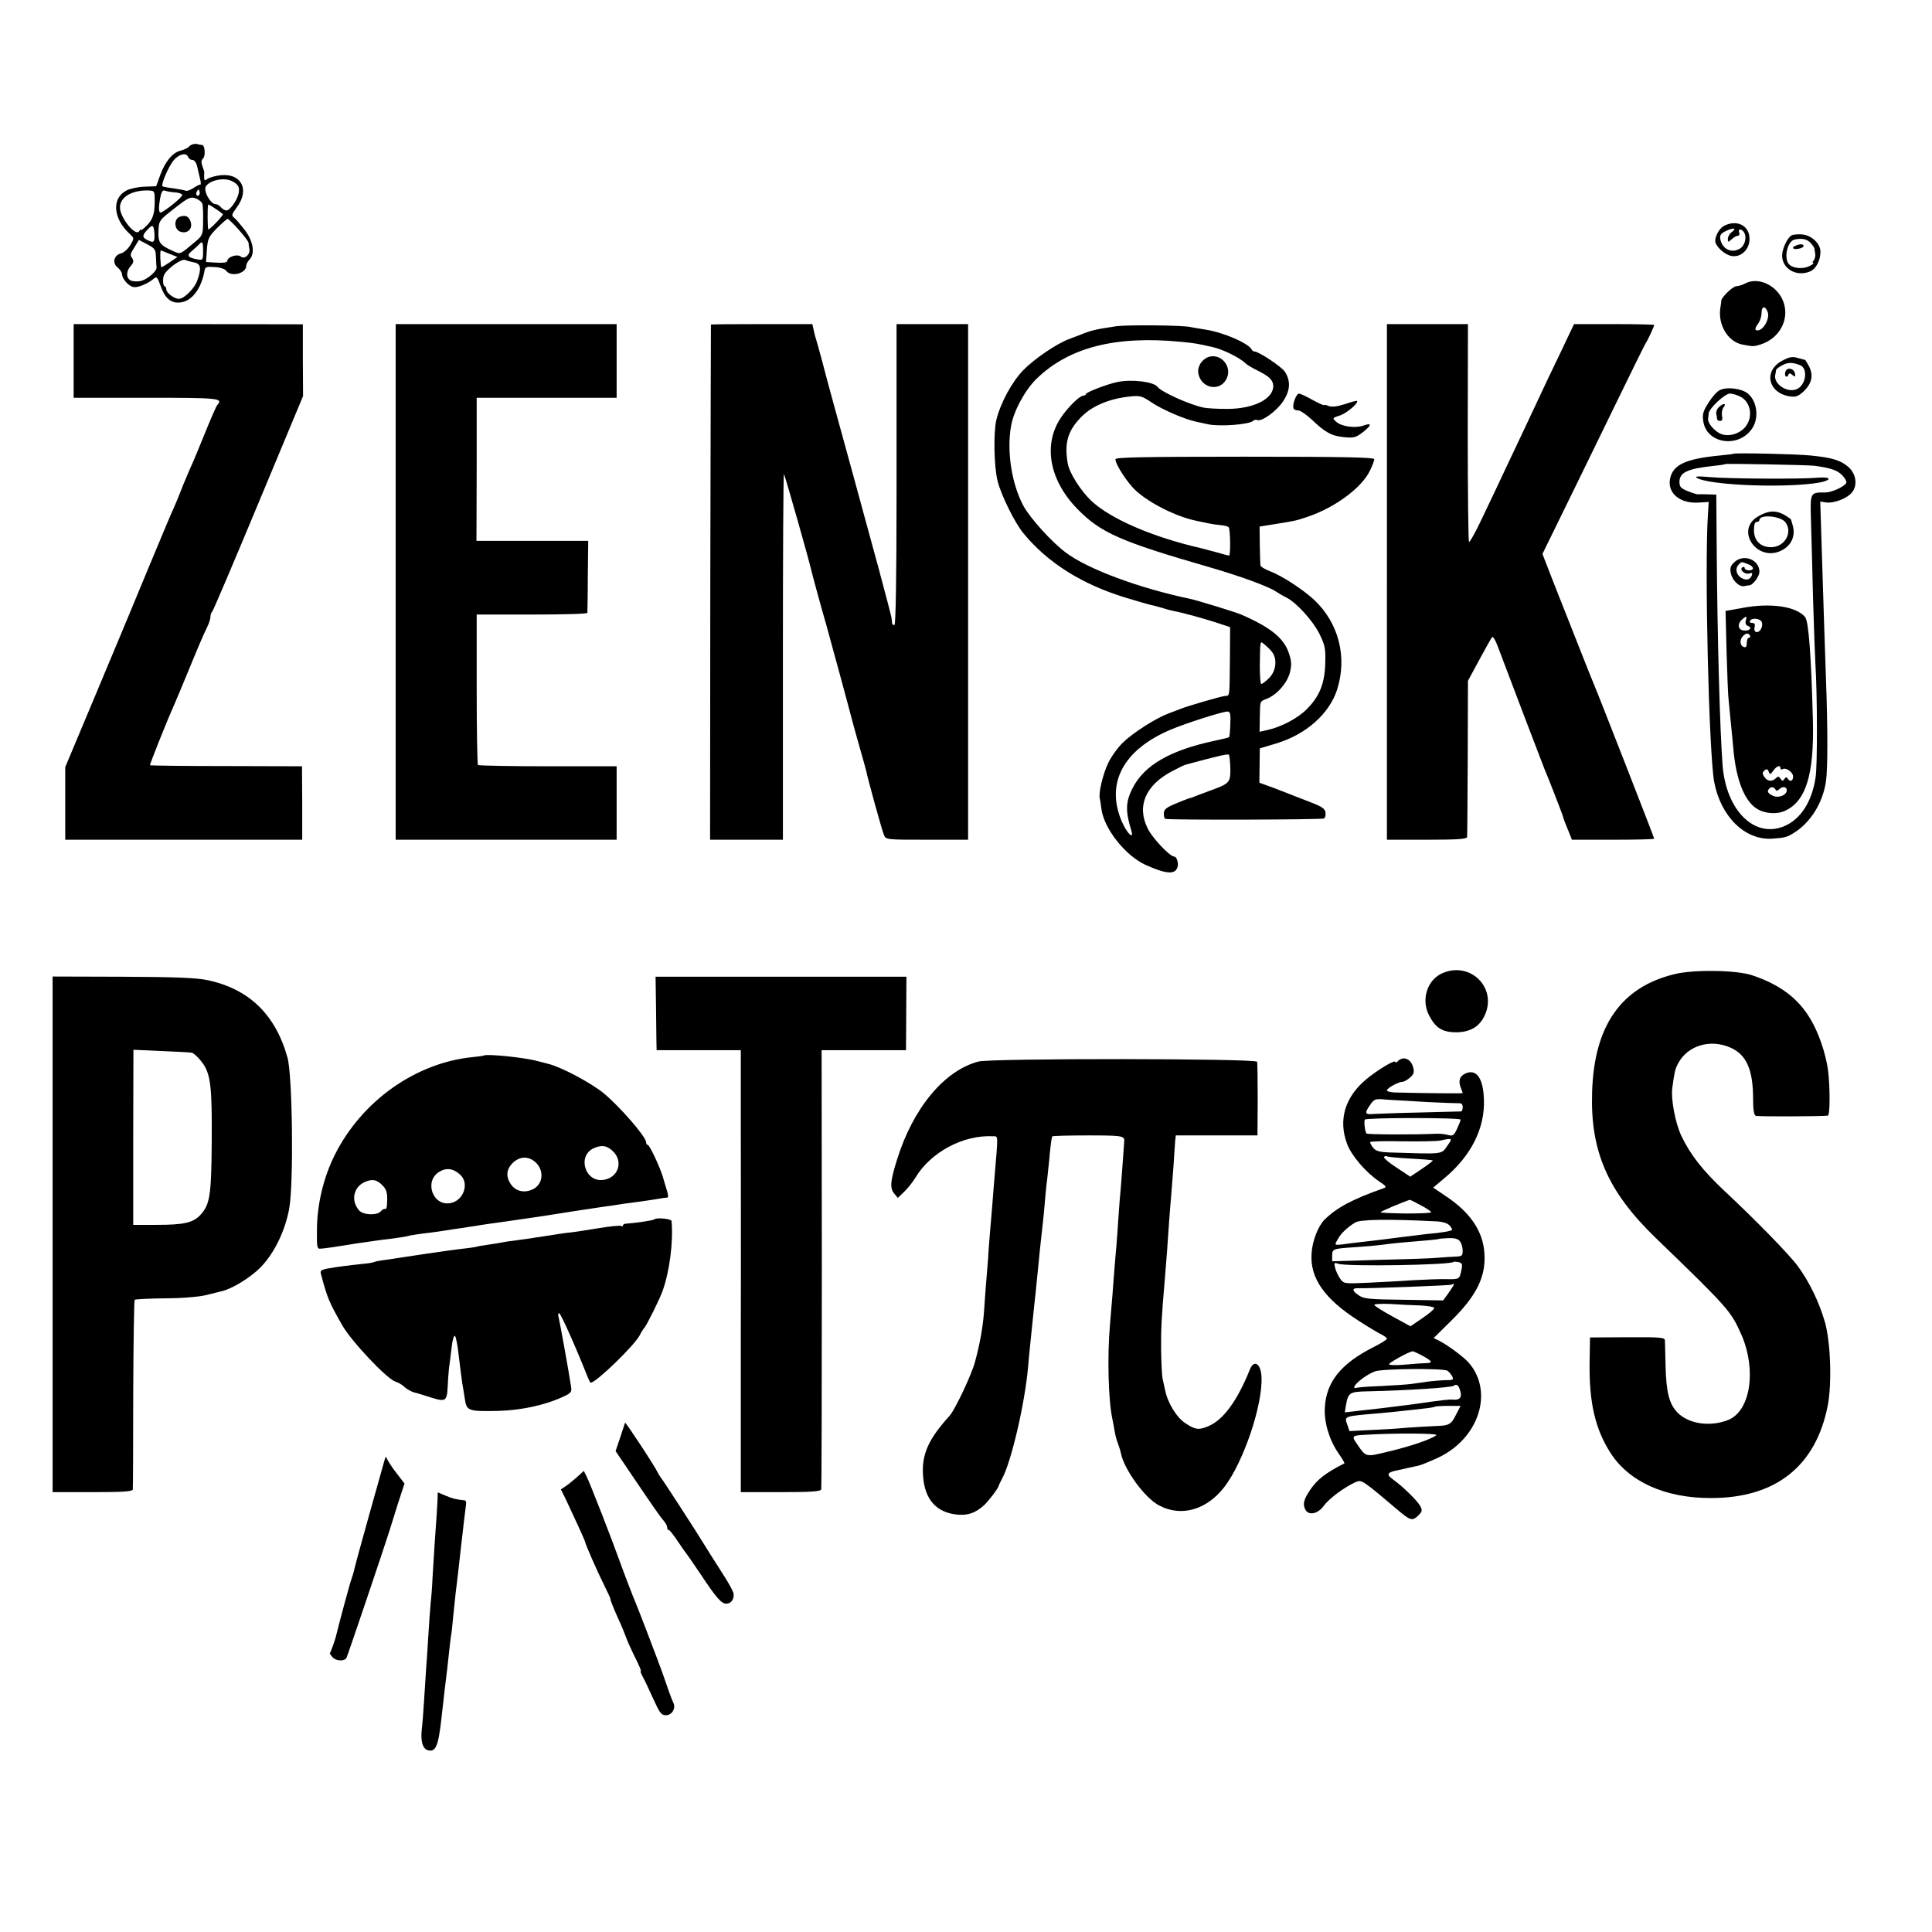 <?xml version="1.0" standalone="no"?>
<!DOCTYPE svg PUBLIC "-//W3C//DTD SVG 20010904//EN"
 "http://www.w3.org/TR/2001/REC-SVG-20010904/DTD/svg10.dtd">
<svg version="1.0" xmlns="http://www.w3.org/2000/svg"
 width="918pt" height="918pt" viewBox="0 0 918 918"
 preserveAspectRatio="xMidYMid meet">
<g transform="translate(0,918) scale(0.1,-0.1)"
fill="#000000" stroke="none">
<path d="M900 8485 c-6 -7 -24 -16 -39 -20 -39 -8 -75 -50 -99 -115 l-20 -55
-55 -2 c-30 -1 -69 -9 -86 -18 -72 -37 -64 -135 17 -208 20 -19 20 -19 1 -52
-11 -18 -31 -36 -44 -39 -34 -9 -43 -45 -16 -67 11 -9 21 -24 21 -32 0 -22 32
-58 55 -61 21 -4 69 17 96 40 13 12 17 8 33 -37 22 -61 53 -84 100 -75 52 10
94 69 108 151 3 17 10 19 48 16 25 -1 49 -9 55 -18 23 -31 95 -12 95 24 0 8 7
21 15 29 28 28 19 88 -22 141 -20 26 -43 53 -51 59 -13 10 -11 16 12 47 68 90
18 173 -92 152 -20 -4 -43 -11 -49 -17 -10 -8 -13 -5 -13 11 0 11 0 22 1 24 0
1 -4 13 -9 27 -7 18 -6 28 3 37 12 11 9 62 -4 64 -3 0 -16 2 -27 5 -12 2 -27
-3 -34 -11z m-6 -51 c3 -8 12 -14 20 -14 9 0 18 -12 22 -27 3 -16 10 -42 14
-60 5 -18 5 -32 2 -30 -4 1 -19 -7 -34 -17 -15 -10 -31 -15 -36 -12 -4 2 -30
7 -57 11 -27 3 -51 8 -53 10 -8 8 29 95 53 123 25 30 60 39 69 16z m209 -115
c30 -16 36 -28 31 -57 -6 -32 -41 -82 -58 -82 -8 0 -19 7 -26 15 -7 8 -18 15
-25 15 -26 0 -61 66 -46 86 21 29 88 42 124 23z m-368 -89 c1 -63 -8 -93 -39
-123 -14 -14 -26 -23 -26 -19 0 4 -4 1 -9 -7 -17 -26 -91 65 -91 113 0 49 56
83 134 81 30 -1 31 -3 31 -45z m96 36 c18 -1 34 -7 35 -12 3 -10 -90 -84 -104
-84 -5 0 -8 15 -6 33 7 59 14 77 28 71 8 -3 29 -7 47 -8z m115 -13 c-10 -10
-19 5 -10 18 6 11 8 11 12 0 2 -7 1 -15 -2 -18z m16 -42 c2 -9 4 -46 3 -82 0
-62 -3 -68 -33 -94 -81 -68 -73 -64 -112 -47 -61 28 -69 39 -67 94 2 50 3 51
76 108 68 53 76 56 102 47 15 -6 29 -18 31 -26z m97 -48 c5 -4 -60 -73 -69
-73 -4 0 -5 105 -1 118 1 3 49 -28 70 -45z m75 -74 c25 -28 46 -56 47 -63 0
-6 2 -19 4 -29 5 -26 -23 -51 -41 -36 -17 14 -64 -2 -64 -21 0 -7 -19 -10 -51
-8 l-50 3 4 58 c4 53 8 62 48 103 24 24 47 44 51 44 3 0 27 -23 52 -51z m-400
-23 c1 -38 -4 -42 -35 -26 -24 13 -24 21 2 49 25 27 30 23 33 -23z m7 -107 c1
-21 2 -45 3 -51 1 -16 -41 -53 -71 -62 -12 -4 -32 -4 -45 -1 -29 7 -32 43 -6
72 12 13 14 23 8 33 -13 20 -13 20 10 57 l20 33 40 -21 c36 -19 40 -25 41 -60z
m224 27 c0 -41 -2 -43 -24 -39 -48 8 -56 19 -31 39 12 11 28 24 34 31 18 20
21 15 21 -31z m-160 -12 l38 -15 -36 -25 c-20 -13 -38 -24 -40 -24 -2 0 -4 18
-5 40 -1 22 0 40 2 40 2 0 20 -7 41 -16z m118 -41 c31 -6 35 -28 15 -84 -12
-38 -63 -89 -88 -89 -22 0 -60 28 -60 46 0 8 -4 14 -8 14 -4 0 -8 14 -7 30 0
24 10 38 44 66 27 21 51 32 60 29 9 -4 28 -9 44 -12z"/>
<path d="M854 8150 c-29 -11 -27 -60 3 -71 31 -11 58 11 50 43 -8 30 -24 38
-53 28z"/>
<path d="M8194 8108 c-22 -10 -44 -47 -44 -73 0 -24 44 -65 76 -71 46 -9 87
30 87 81 0 62 -58 93 -119 63z m33 -32 c-9 -7 -17 -21 -17 -31 0 -17 1 -17 18
-2 10 10 24 17 30 17 6 0 9 7 6 15 -8 20 13 19 24 -1 13 -24 2 -63 -22 -76
-40 -23 -83 -1 -92 46 -3 19 3 27 28 39 36 17 53 13 25 -7z"/>
<path d="M8512 8061 c-20 -12 -43 -62 -44 -93 -2 -64 67 -105 132 -78 29 12
50 52 50 94 0 38 -42 78 -86 82 -21 2 -45 0 -52 -5z m91 -35 c9 -10 17 -22 18
-25 0 -3 2 -15 4 -26 2 -10 -1 -25 -7 -32 -6 -7 -7 -13 -2 -13 5 0 -3 -7 -18
-14 -28 -15 -73 -12 -94 5 -31 25 -13 114 24 121 35 7 58 2 75 -16z"/>
<path d="M8533 8013 c-23 -9 -14 -20 12 -15 14 2 25 8 25 13 0 10 -17 11 -37
2z"/>
<path d="M8294 7834 c-14 -8 -34 -14 -44 -14 -16 0 -69 -51 -71 -68 0 -4 -2
-20 -5 -37 -11 -79 36 -158 104 -172 52 -10 54 -10 87 0 98 31 145 133 102
219 -35 68 -116 101 -173 72z m105 -136 c12 -31 -20 -88 -48 -88 -15 0 -13 11
4 34 8 11 15 32 15 48 0 34 17 37 29 6z"/>
<path d="M350 7465 l0 -175 345 0 c351 0 366 -2 337 -35 -5 -6 -32 -68 -61
-140 -29 -71 -56 -137 -61 -146 -4 -8 -22 -51 -40 -94 -17 -44 -37 -93 -45
-110 -8 -16 -59 -138 -114 -270 -54 -132 -167 -402 -250 -600 l-151 -360 0
-172 0 -173 563 0 563 0 0 174 -1 175 -359 1 c-198 0 -361 2 -363 4 -3 2 75
198 112 281 7 17 37 86 65 155 53 129 72 174 96 224 8 16 14 36 14 46 0 9 4
20 9 25 5 6 104 238 220 517 l211 506 -1 171 0 170 -545 1 -544 0 0 -175z"/>
<path d="M1880 6415 l0 -1225 525 0 525 0 0 175 0 174 -326 0 c-180 0 -329 3
-333 6 -3 4 -6 166 -6 361 l0 354 262 0 c145 0 263 3 264 8 0 4 2 82 2 175 l2
167 -265 0 -266 0 1 340 0 340 332 0 333 0 0 175 0 175 -525 0 -525 0 0 -1225z"/>
<path d="M3378 7638 c0 -2 -2 -553 -3 -1225 l-1 -1223 173 0 173 0 0 872 c0
479 2 869 5 866 4 -4 119 -408 130 -458 4 -18 49 -184 70 -255 14 -50 106
-387 130 -480 8 -27 23 -84 35 -125 12 -41 23 -82 25 -90 12 -56 77 -289 85
-307 9 -23 12 -23 205 -23 l195 0 0 1225 0 1225 -170 0 -170 0 0 -87 c0 -49 0
-370 0 -715 0 -405 -4 -628 -10 -628 -6 0 -10 3 -11 8 0 4 -2 16 -3 27 -2 11
-29 115 -60 230 -32 116 -64 233 -71 260 -8 28 -35 127 -60 220 -66 239 -106
387 -111 405 -8 33 -52 196 -57 210 -3 8 -8 27 -11 43 l-6 27 -240 0 c-132 0
-241 -1 -242 -2z"/>
<path d="M5305 7630 c-100 -15 -118 -19 -170 -40 -11 -4 -36 -14 -55 -21 -58
-21 -164 -93 -218 -148 -55 -57 -109 -158 -128 -237 -14 -62 -11 -221 6 -289
16 -66 82 -200 123 -249 114 -139 277 -242 483 -305 55 -17 111 -33 124 -36
12 -2 37 -9 54 -14 17 -6 42 -12 56 -15 40 -7 140 -35 205 -56 l60 -20 -1
-152 c-2 -186 0 -173 -24 -175 -20 -2 -179 -48 -215 -63 -11 -4 -36 -14 -55
-21 -57 -21 -167 -91 -214 -137 -24 -23 -56 -67 -70 -97 -25 -51 -48 -146 -40
-170 1 -5 5 -26 7 -46 11 -95 114 -225 211 -269 96 -43 138 -46 150 -13 8 19
-2 53 -15 53 -20 0 -102 86 -125 132 -54 107 -12 207 116 274 30 16 59 30 65
31 148 40 199 52 204 47 3 -3 6 -32 7 -65 1 -66 -4 -72 -86 -102 -25 -9 -58
-22 -75 -28 -16 -7 -35 -13 -40 -14 -6 -2 -34 -13 -63 -25 -42 -18 -52 -27
-52 -46 0 -13 3 -25 8 -25 28 -6 744 -4 753 2 6 3 9 16 7 29 -2 17 -18 28 -68
47 -36 14 -74 29 -85 33 -11 5 -52 20 -90 35 l-71 26 1 82 1 81 80 24 c141 43
251 141 288 257 48 154 7 315 -110 425 -53 49 -152 114 -210 136 -24 9 -45 22
-45 28 -1 6 -2 50 -3 98 l-1 86 75 12 c100 16 98 16 155 35 129 44 255 137
294 218 12 24 21 49 21 55 0 9 -148 12 -615 12 -485 0 -615 -3 -615 -12 0 -25
58 -114 98 -150 64 -59 192 -123 284 -142 68 -15 86 -18 116 -21 18 -1 36 -6
40 -10 8 -8 10 -135 2 -135 -3 0 -30 7 -60 16 -30 8 -63 17 -72 19 -228 52
-428 138 -520 223 -52 48 -108 136 -115 182 -16 98 1 155 67 221 51 51 132 85
229 95 48 5 57 3 104 -29 53 -35 158 -80 212 -91 17 -4 41 -9 55 -12 57 -12
196 -1 214 16 5 5 14 7 20 4 22 -8 91 42 122 88 35 52 38 97 9 142 -16 24
-124 96 -145 96 -4 0 -10 4 -12 8 -12 30 -138 84 -221 96 -27 4 -59 10 -70 12
-38 9 -300 11 -352 4z m305 -74 c70 -7 77 -8 155 -26 48 -11 126 -50 153 -76
6 -7 33 -23 60 -36 52 -26 71 -44 72 -71 1 -63 -94 -110 -220 -110 -47 0 -96
3 -110 6 -68 14 -203 75 -220 99 -18 24 -121 37 -190 23 -46 -9 -150 -49 -150
-57 0 -4 -6 -8 -12 -8 -18 0 -72 -53 -106 -103 -87 -128 -57 -297 76 -434 111
-114 202 -155 632 -279 141 -41 273 -89 310 -113 14 -9 37 -23 52 -30 48 -24
126 -110 157 -172 27 -55 30 -69 28 -142 -3 -96 -27 -155 -87 -216 -42 -43
-122 -85 -185 -99 l-40 -9 1 66 c2 84 -1 77 34 91 49 20 96 75 109 124 9 37 8
54 -5 93 -24 72 -88 123 -229 184 -30 12 -204 66 -242 74 -239 50 -485 141
-588 219 -68 50 -172 166 -203 224 -55 104 -79 257 -58 377 12 71 65 169 119
223 154 151 375 208 687 178z m432 -1471 c28 -33 23 -91 -11 -126 -16 -16 -33
-29 -38 -29 -4 0 -7 39 -7 87 2 125 1 118 21 102 10 -8 26 -23 35 -34z m-196
-345 c-1 -32 -4 -61 -6 -63 -3 -2 -32 -9 -65 -16 -214 -45 -339 -117 -394
-227 -33 -65 -34 -108 -5 -202 13 -45 -21 -12 -45 43 -79 182 5 341 229 437
76 32 242 85 271 87 14 1 17 -9 15 -59z"/>
<path d="M5740 7483 c-31 -12 -52 -47 -46 -78 15 -75 110 -88 137 -18 22 58
-35 117 -91 96z"/>
<path d="M6590 6415 l0 -1225 190 0 c145 0 190 3 191 13 1 6 2 176 3 377 l1
365 54 100 c30 55 57 104 61 108 4 4 15 -14 25 -40 51 -136 217 -571 224 -588
14 -31 83 -209 86 -220 1 -5 6 -19 10 -30 4 -11 14 -35 21 -52 l13 -33 195 0
c108 0 196 2 196 5 0 5 -265 684 -285 730 -7 17 -38 93 -68 170 -30 77 -83
210 -117 296 l-61 157 119 243 c66 134 174 357 241 494 67 138 126 257 131
265 11 16 40 80 40 86 0 2 -86 4 -190 4 l-191 0 -65 -137 c-37 -76 -81 -169
-99 -208 -62 -132 -108 -230 -165 -350 -31 -66 -80 -170 -110 -232 -29 -62
-56 -110 -60 -108 -3 2 -6 236 -6 519 l1 516 -192 0 -193 0 0 -1225z"/>
<path d="M8468 7466 c-92 -49 -66 -157 41 -170 26 -3 39 3 65 28 36 37 43 74
21 117 -9 16 -17 29 -18 29 -1 0 -17 4 -34 9 -27 8 -41 5 -75 -13z m85 -21
c40 -16 28 -98 -18 -115 -45 -17 -108 26 -100 68 2 9 4 20 4 24 1 4 13 14 29
22 26 15 49 15 85 1z"/>
<path d="M8484 7415 c-4 -9 -3 -19 1 -23 4 -4 10 -1 12 6 4 10 8 10 20 0 13
-10 15 -9 12 7 -5 25 -37 32 -45 10z"/>
<path d="M8173 7327 c-13 -5 -37 -32 -54 -59 -26 -40 -31 -56 -26 -88 14 -109
169 -132 233 -35 33 50 23 129 -21 165 -29 24 -98 33 -132 17z m97 -32 c48
-25 61 -94 25 -141 -29 -38 -89 -53 -126 -32 -28 16 -54 48 -53 66 1 6 2 19 3
28 2 24 77 94 101 94 12 0 34 -7 50 -15z"/>
<path d="M8167 7245 c-9 -8 -14 -23 -12 -32 2 -10 4 -21 4 -25 1 -5 7 -8 15
-8 9 0 12 8 8 25 -2 14 1 32 8 40 16 20 -4 20 -23 0z"/>
<path d="M6151 7279 c-12 -36 -7 -49 17 -49 10 0 38 -19 63 -42 66 -63 95 -79
154 -85 47 -5 57 -2 89 22 44 34 46 48 5 33 -39 -14 -105 -5 -130 18 -19 17
-19 18 18 30 33 11 90 60 81 69 -2 2 -28 -5 -57 -15 -38 -12 -62 -15 -78 -9
-13 5 -23 7 -23 4 0 -2 -24 9 -54 25 -30 17 -59 30 -64 30 -6 0 -15 -14 -21
-31z"/>
<path d="M8237 7024 c-1 -1 -29 -5 -62 -8 -167 -16 -227 -44 -240 -113 -12
-67 49 -117 136 -111 l48 3 -4 -65 c-16 -253 5 -1127 30 -1265 31 -165 146
-278 275 -270 60 4 72 7 106 29 78 49 135 142 150 242 9 59 9 255 0 494 -6
172 -9 263 -21 646 l-6 191 25 -4 c31 -6 87 12 117 38 37 32 33 93 -8 130 -37
32 -78 45 -183 55 -70 7 -358 13 -363 8z m383 -57 c77 -10 110 -21 133 -45 15
-15 23 -32 19 -38 -12 -18 -69 -44 -99 -44 -73 0 -72 2 -68 -138 2 -70 7 -237
10 -372 4 -135 9 -272 11 -305 9 -137 10 -481 1 -538 -17 -116 -71 -200 -150
-233 -141 -58 -275 75 -292 289 -13 168 -25 617 -28 1029 l-2 258 -40 1 c-22
1 -43 1 -47 0 -4 0 -26 6 -48 15 -33 13 -40 21 -40 44 0 45 38 63 160 76 30 3
56 7 58 9 4 3 387 -4 422 -8z"/>
<path d="M8063 6909 c56 -33 384 -48 555 -26 84 10 98 34 16 27 -78 -7 -421
-5 -509 3 -57 5 -75 4 -62 -4z"/>
<path d="M8355 6727 c-115 -65 -4 -224 113 -161 43 23 62 64 52 111 -5 19 -10
36 -12 37 -57 43 -95 46 -153 13z m127 -27 c39 -48 -1 -120 -67 -120 -49 0
-80 30 -81 79 0 28 4 41 13 41 7 0 13 4 13 9 0 28 98 20 122 -9z"/>
<path d="M8241 6509 c-18 -17 -22 -28 -17 -52 7 -35 40 -67 64 -62 9 2 20 4
25 4 17 2 47 43 47 64 0 58 -75 87 -119 46z m63 -9 c31 -11 34 -30 6 -30 -11
0 -20 5 -20 11 0 5 -5 7 -10 4 -18 -11 10 -36 31 -30 14 5 17 2 13 -9 -9 -22
-29 -26 -53 -10 -23 17 -27 44 -9 62 14 14 11 14 42 2z"/>
<path d="M8277 6291 l-78 -14 5 -196 c3 -108 7 -212 10 -231 4 -38 18 -182 21
-215 12 -159 55 -268 120 -302 35 -19 87 -22 121 -8 104 43 145 172 138 435
-8 304 -20 468 -37 488 -42 51 -165 69 -300 43z m18 -60 c-3 -12 0 -21 10 -25
22 -8 10 -24 -17 -22 -28 1 -35 28 -13 50 22 21 28 20 20 -3z m77 -9 c6 -22
-12 -50 -28 -45 -7 2 -10 13 -7 23 4 14 0 20 -11 20 -10 0 -14 5 -11 10 11 17
52 11 57 -8z m-57 -62 c3 -5 1 -10 -4 -10 -6 0 -11 -11 -11 -25 0 -18 -4 -23
-15 -19 -18 7 -20 35 -3 52 15 15 25 15 33 2z m145 -631 c0 -5 4 -7 10 -4 16
10 50 -14 50 -35 0 -22 -15 -27 -26 -9 -4 8 -9 7 -15 -2 -8 -12 -11 -11 -19 1
-7 12 -12 12 -22 2 -18 -18 -41 -15 -55 7 -10 15 -9 22 1 30 10 9 15 7 20 -5
6 -16 8 -15 22 4 16 23 34 29 34 11z m-24 -100 c4 -8 9 -8 17 0 16 16 37 14
37 -4 0 -23 -39 -39 -66 -26 -24 11 -30 22 -17 34 9 10 21 8 29 -4z"/>
<path d="M6854 4556 c-72 -31 -102 -124 -65 -198 31 -62 64 -83 131 -83 66 1
109 26 134 79 62 130 -66 260 -200 202z"/>
<path d="M7955 4551 c-253 -62 -381 -246 -390 -561 -9 -280 74 -471 301 -691
347 -335 358 -348 408 -460 73 -167 44 -361 -60 -405 -87 -36 -194 -20 -246
37 -37 40 -51 95 -54 219 -1 58 -3 112 -3 121 -1 14 -22 16 -178 15 l-178 -1
-2 -125 c-2 -185 27 -311 99 -423 88 -138 261 -216 479 -215 307 0 498 152
554 441 20 106 13 302 -14 396 -28 95 -72 187 -128 264 -40 55 -201 220 -349
358 -105 99 -162 172 -205 262 -29 62 -50 174 -43 227 10 74 13 89 27 116 45
86 153 119 250 76 76 -34 107 -105 107 -245 0 -51 4 -76 13 -79 10 -4 312 -3
342 1 11 1 11 135 1 216 -11 80 -45 179 -83 242 -59 100 -146 165 -278 209
-74 25 -279 28 -370 5z"/>
<path d="M250 3315 l0 -1225 190 0 c145 0 190 3 191 13 1 6 2 211 2 454 1 243
4 444 7 447 3 3 68 6 143 7 80 0 162 7 195 15 31 8 66 16 76 19 49 11 135 64
183 112 65 66 117 172 137 279 22 118 16 635 -8 719 -57 205 -184 327 -381
368 -52 11 -156 15 -402 16 l-333 1 0 -1225z m661 863 c8 -1 30 -21 47 -43 43
-56 50 -111 48 -388 -2 -250 -9 -291 -54 -340 -35 -37 -78 -47 -208 -47 l-111
0 0 416 1 416 130 -6 c72 -3 138 -6 147 -8z"/>
<path d="M3117 4407 c1 -73 2 -151 2 -174 l1 -43 200 0 200 0 0 -317 c0 -175
1 -648 0 -1050 l0 -733 189 0 c142 0 190 3 193 13 2 6 3 479 3 1050 l-1 1037
201 0 200 0 1 174 1 175 -596 0 -596 0 2 -132z"/>
<path d="M2297 4164 c-1 -1 -24 -4 -52 -7 -270 -27 -525 -208 -653 -462 -54
-107 -85 -235 -86 -355 -1 -89 0 -95 19 -93 19 1 58 7 140 20 22 4 49 8 60 9
11 2 36 5 55 8 19 3 58 8 85 11 28 4 57 8 65 10 20 6 63 12 129 20 30 4 63 9
75 11 11 2 38 6 61 9 22 4 51 8 65 10 14 3 90 14 170 25 80 11 156 23 170 25
60 10 219 34 260 40 25 3 56 8 70 10 14 3 45 7 70 10 25 3 72 10 105 15 33 6
63 10 67 10 4 0 3 15 -3 33 -5 17 -15 48 -20 67 -16 51 -63 150 -71 150 -5 0
-8 6 -8 13 0 25 -124 168 -201 232 -61 50 -204 126 -264 140 -5 2 -28 7 -50
13 -65 18 -247 36 -258 26z m621 -460 c43 -49 17 -120 -49 -130 -89 -15 -129
115 -46 151 39 17 65 11 95 -21z m-374 -46 c45 -41 36 -110 -17 -131 -39 -17
-79 -6 -101 28 -23 35 -20 69 10 99 33 32 74 34 108 4z m-357 -60 c45 -42 15
-125 -49 -135 -83 -13 -123 105 -51 149 34 21 68 16 100 -14z m-367 -53 c19
-20 23 -42 18 -97 -1 -9 -5 -15 -9 -13 -3 3 -12 -2 -19 -10 -17 -21 -83 -19
-103 3 -40 44 -29 109 23 134 38 18 61 14 90 -17z"/>
<path d="M4649 4136 c-163 -43 -311 -222 -387 -467 -32 -102 -34 -134 -14
-159 l18 -22 30 29 c16 15 41 46 54 68 73 121 227 203 368 196 26 -1 25 15 7
-201 -2 -25 -7 -81 -10 -125 -4 -44 -8 -102 -11 -130 -2 -27 -7 -84 -9 -125
-3 -41 -8 -102 -11 -135 -2 -33 -7 -89 -9 -125 -6 -73 -20 -149 -42 -230 -17
-64 -95 -227 -120 -256 -102 -112 -135 -186 -127 -288 8 -112 64 -174 165
-183 49 -4 83 8 124 44 20 18 70 83 70 93 1 3 8 19 18 37 43 81 107 356 122
528 4 52 11 115 30 300 3 22 7 65 10 95 13 134 23 229 30 288 3 23 7 70 10
105 3 34 7 78 10 97 2 19 7 66 11 104 3 38 8 76 9 85 2 9 4 18 4 21 1 3 77 5
171 5 156 0 173 -2 172 -25 -3 -51 -15 -204 -17 -230 -2 -19 -7 -75 -10 -125
-3 -49 -8 -112 -10 -140 -3 -27 -7 -86 -11 -130 -6 -85 -8 -107 -20 -250 -13
-148 -8 -356 11 -445 3 -14 8 -40 11 -59 3 -19 10 -46 16 -60 5 -14 12 -35 14
-46 16 -79 114 -214 183 -249 105 -55 225 -20 309 89 91 119 183 391 176 524
-3 62 -36 82 -55 34 -60 -149 -126 -239 -196 -269 -46 -20 -63 -18 -110 13
-42 27 -85 97 -97 158 -4 17 -9 41 -12 55 -3 14 -6 75 -7 135 -1 96 2 157 18
340 6 71 15 188 20 270 3 44 8 100 10 125 2 25 7 88 11 140 3 52 7 106 8 120
l3 25 194 0 194 0 1 170 c0 94 -1 175 -3 180 -5 16 -1265 17 -1324 1z"/>
<path d="M6642 4138 c-7 -7 -12 -9 -12 -4 0 13 -82 -36 -138 -82 -102 -85
-134 -194 -91 -308 21 -56 90 -136 153 -178 33 -22 36 -27 20 -32 -148 -52
-224 -93 -281 -150 -30 -30 -58 -102 -61 -160 -8 -117 61 -215 221 -318 49
-32 100 -62 113 -68 13 -6 24 -15 24 -19 0 -4 -28 -22 -62 -39 -157 -79 -227
-167 -233 -289 -4 -69 21 -153 64 -215 18 -26 31 -48 29 -49 -91 -47 -128 -76
-162 -125 -31 -46 -37 -69 -24 -94 15 -31 60 -22 88 17 25 35 100 90 152 113
29 12 31 10 213 -144 47 -39 58 -41 85 -14 17 17 19 24 9 43 -13 25 -84 95
-131 128 -32 23 -28 33 23 43 13 3 35 8 49 11 14 3 36 8 50 11 14 3 57 21 96
39 192 92 262 312 143 450 -25 28 -96 81 -140 104 l-27 13 83 82 c122 120 167
212 158 324 -7 102 -67 191 -181 267 l-62 42 52 44 c128 106 194 238 189 374
-3 100 -34 145 -84 126 -30 -12 -39 -34 -27 -67 6 -14 10 -26 10 -28 0 -2
-159 -1 -322 3 -21 1 -38 5 -38 10 0 11 56 41 75 41 7 0 22 9 35 20 17 15 21
25 15 47 -10 42 -47 57 -73 31z m133 -194 c72 -4 140 -6 153 -6 16 1 22 -4 22
-18 0 -11 -3 -20 -7 -21 -5 0 -91 -2 -193 -5 -102 -2 -202 -6 -222 -7 -43 -4
-46 3 -17 44 19 28 24 29 77 24 31 -2 116 -7 187 -11z m165 -84 c0 -5 -8 -25
-17 -44 -14 -31 -20 -35 -42 -29 -14 4 -39 7 -56 6 -102 -5 -327 -4 -332 1 -7
7 -13 58 -8 66 6 10 455 10 455 0z m-60 -120 c-33 -47 -12 -44 -278 -36 -48 2
-65 7 -77 22 -8 10 -15 22 -15 27 0 4 69 6 153 4 83 -1 166 0 182 4 55 12 58
11 35 -21z m-180 -65 c58 -3 106 -7 108 -9 1 -2 -22 -20 -52 -40 l-55 -37 -65
43 c-36 23 -62 46 -60 50 3 5 9 6 13 4 4 -3 54 -8 111 -11z m51 -222 c27 -14
49 -29 49 -33 0 -4 -54 -6 -120 -6 -66 1 -120 3 -120 6 0 4 107 49 139 59 2 0
25 -11 52 -26z m66 -76 c34 -1 59 -8 70 -19 9 -10 15 -20 12 -22 -6 -6 -46
-13 -124 -20 -33 -4 -91 -11 -130 -16 -38 -5 -92 -12 -120 -15 -27 -3 -70 -8
-95 -11 -96 -13 -91 -14 -75 15 14 28 45 58 84 82 23 15 157 17 378 6z m120
-95 c7 -9 13 -29 13 -44 0 -25 -3 -28 -37 -29 -21 -1 -56 -3 -78 -5 -22 -3
-145 -7 -272 -10 l-233 -7 0 27 c0 32 3 33 110 40 47 3 103 8 125 11 22 3 60
8 85 10 113 9 185 16 187 18 1 1 21 3 44 4 30 1 47 -3 56 -15z m7 -136 c-9
-45 -9 -45 -72 -44 -31 1 -102 -2 -157 -5 -55 -4 -152 -9 -215 -12 -112 -5
-115 -5 -132 19 -9 13 -20 36 -24 51 -6 25 -5 27 15 20 45 -14 533 -6 548 9 2
2 13 1 24 -1 17 -5 19 -11 13 -37z m-40 -78 c-4 -7 -17 -25 -27 -40 l-20 -27
-186 3 c-160 2 -190 4 -213 20 -34 22 -36 36 -5 35 42 -2 442 13 446 17 9 8
12 3 5 -8z m-154 -91 c36 -2 65 -7 65 -12 0 -6 -25 -27 -56 -48 l-57 -39 -86
47 c-47 26 -86 50 -86 55 0 4 35 6 78 4 42 -3 106 -6 142 -7z m9 -239 c46 -25
51 -34 19 -35 -13 0 -58 -3 -100 -7 -43 -4 -78 -3 -78 2 0 7 95 60 112 61 3 1
25 -9 47 -21z m118 -71 c7 -4 17 -16 23 -26 8 -17 5 -19 -28 -19 -20 0 -57 -3
-82 -6 -25 -4 -63 -9 -85 -12 -22 -3 -87 -7 -145 -10 -58 -2 -110 -6 -117 -9
-7 -2 -10 1 -7 8 9 19 63 59 98 71 37 13 325 15 343 3z m57 -83 c17 -43 6 -59
-37 -54 -9 1 -52 -4 -95 -10 -42 -6 -90 -13 -107 -15 -101 -13 -152 -19 -253
-30 l-52 -6 5 32 c11 62 17 66 102 68 193 4 403 18 412 27 9 8 19 4 25 -12z
m-14 -123 c-25 -50 -33 -55 -100 -57 -30 -1 -91 -5 -135 -8 -44 -4 -123 -9
-177 -11 l-96 -5 -10 30 c-15 42 -20 40 153 55 33 3 78 7 100 10 22 2 67 7
100 11 33 3 62 8 64 10 2 2 31 4 63 4 l58 0 -20 -39z m-95 -100 c-18 -17 -117
-52 -223 -77 -115 -28 -110 -30 -155 36 -25 35 -22 39 31 42 137 9 356 8 347
-1z"/>
<path d="M3109 3386 c-4 -5 -96 -18 -131 -20 -10 0 -18 -4 -18 -9 0 -4 -4 -6
-9 -2 -5 3 -54 -2 -108 -11 -54 -9 -109 -17 -123 -19 -14 -1 -45 -5 -70 -9
-25 -4 -56 -9 -70 -11 -14 -2 -43 -6 -65 -10 -22 -3 -55 -7 -73 -10 -18 -2
-45 -6 -60 -9 -15 -3 -45 -8 -67 -11 -22 -3 -47 -7 -55 -10 -8 -2 -39 -6 -67
-9 -29 -3 -110 -15 -180 -25 -71 -11 -150 -23 -178 -27 -27 -3 -53 -8 -58 -11
-4 -2 -26 -6 -50 -8 -23 -2 -79 -9 -125 -15 -77 -12 -82 -14 -77 -34 31 -115
38 -132 100 -241 43 -77 213 -257 254 -270 14 -4 34 -16 45 -27 11 -10 32 -21
46 -25 14 -3 50 -14 80 -24 66 -21 74 -16 77 49 1 26 4 65 6 87 3 22 9 68 13
103 4 36 11 59 16 54 5 -5 13 -48 18 -96 6 -49 13 -105 16 -125 4 -20 9 -56
13 -80 8 -55 17 -58 159 -55 108 3 219 27 303 65 44 20 47 24 42 53 -8 56 -54
311 -59 329 -3 9 -2 17 3 17 7 0 76 -154 133 -297 7 -18 14 -33 17 -33 25 0
209 178 233 226 8 16 18 31 21 34 9 7 74 138 87 175 33 91 52 233 43 333 -1
11 -72 18 -82 8z"/>
<path d="M2970 2420 c-1 -3 -11 -34 -23 -70 l-22 -65 105 -155 c57 -85 112
-164 122 -174 10 -11 18 -26 18 -33 0 -7 3 -13 8 -13 4 0 23 -24 42 -53 19
-28 37 -54 40 -57 3 -3 34 -48 69 -100 75 -113 99 -140 122 -140 22 0 37 20
35 45 0 11 -26 58 -57 105 -30 47 -66 103 -79 125 -33 55 -197 308 -207 320
-5 6 -12 17 -16 25 -12 28 -157 248 -157 240z"/>
<path d="M1828 2245 c-3 -11 -36 -128 -73 -260 -37 -132 -69 -249 -71 -260 -2
-11 -8 -31 -13 -45 -8 -20 -62 -221 -76 -280 -4 -16 -25 -74 -28 -76 -1 0 4
-8 12 -17 16 -20 56 -22 67 -5 5 8 182 532 204 603 5 17 8 26 40 128 l32 98
-40 52 c-22 28 -41 59 -44 67 -3 11 -6 9 -10 -5z"/>
<path d="M2740 2160 c-18 -16 -43 -36 -54 -43 l-21 -14 22 -44 c42 -89 93
-200 93 -205 0 -8 58 -141 92 -209 16 -33 29 -60 28 -60 -3 0 14 -44 37 -95
14 -30 31 -71 38 -91 7 -19 27 -63 44 -97 17 -34 29 -62 26 -62 -4 0 1 -12 9
-27 9 -16 31 -63 50 -105 31 -68 38 -78 61 -78 28 0 48 34 34 60 -4 8 -18 44
-30 80 -12 36 -27 76 -32 90 -6 14 -11 30 -13 35 -5 15 -94 247 -104 270 -11
25 -54 137 -73 190 -34 96 -147 387 -160 410 l-13 26 -34 -31z"/>
<path d="M2079 2052 c-1 -20 -3 -50 -4 -67 -3 -37 -16 -230 -20 -305 -1 -30
-5 -84 -9 -120 -3 -36 -8 -105 -11 -155 -3 -49 -7 -117 -10 -150 -2 -33 -7
-103 -10 -155 -3 -52 -8 -114 -11 -137 -6 -57 4 -91 28 -99 37 -11 50 17 64
138 7 62 15 133 18 158 3 25 8 65 11 90 13 122 17 154 20 169 1 9 6 48 9 86 4
39 9 86 11 105 3 19 14 116 25 215 11 99 22 190 24 203 3 12 0 23 -7 23 -43 5
-56 8 -89 22 l-38 16 -1 -37z"/>
</g>
</svg>
